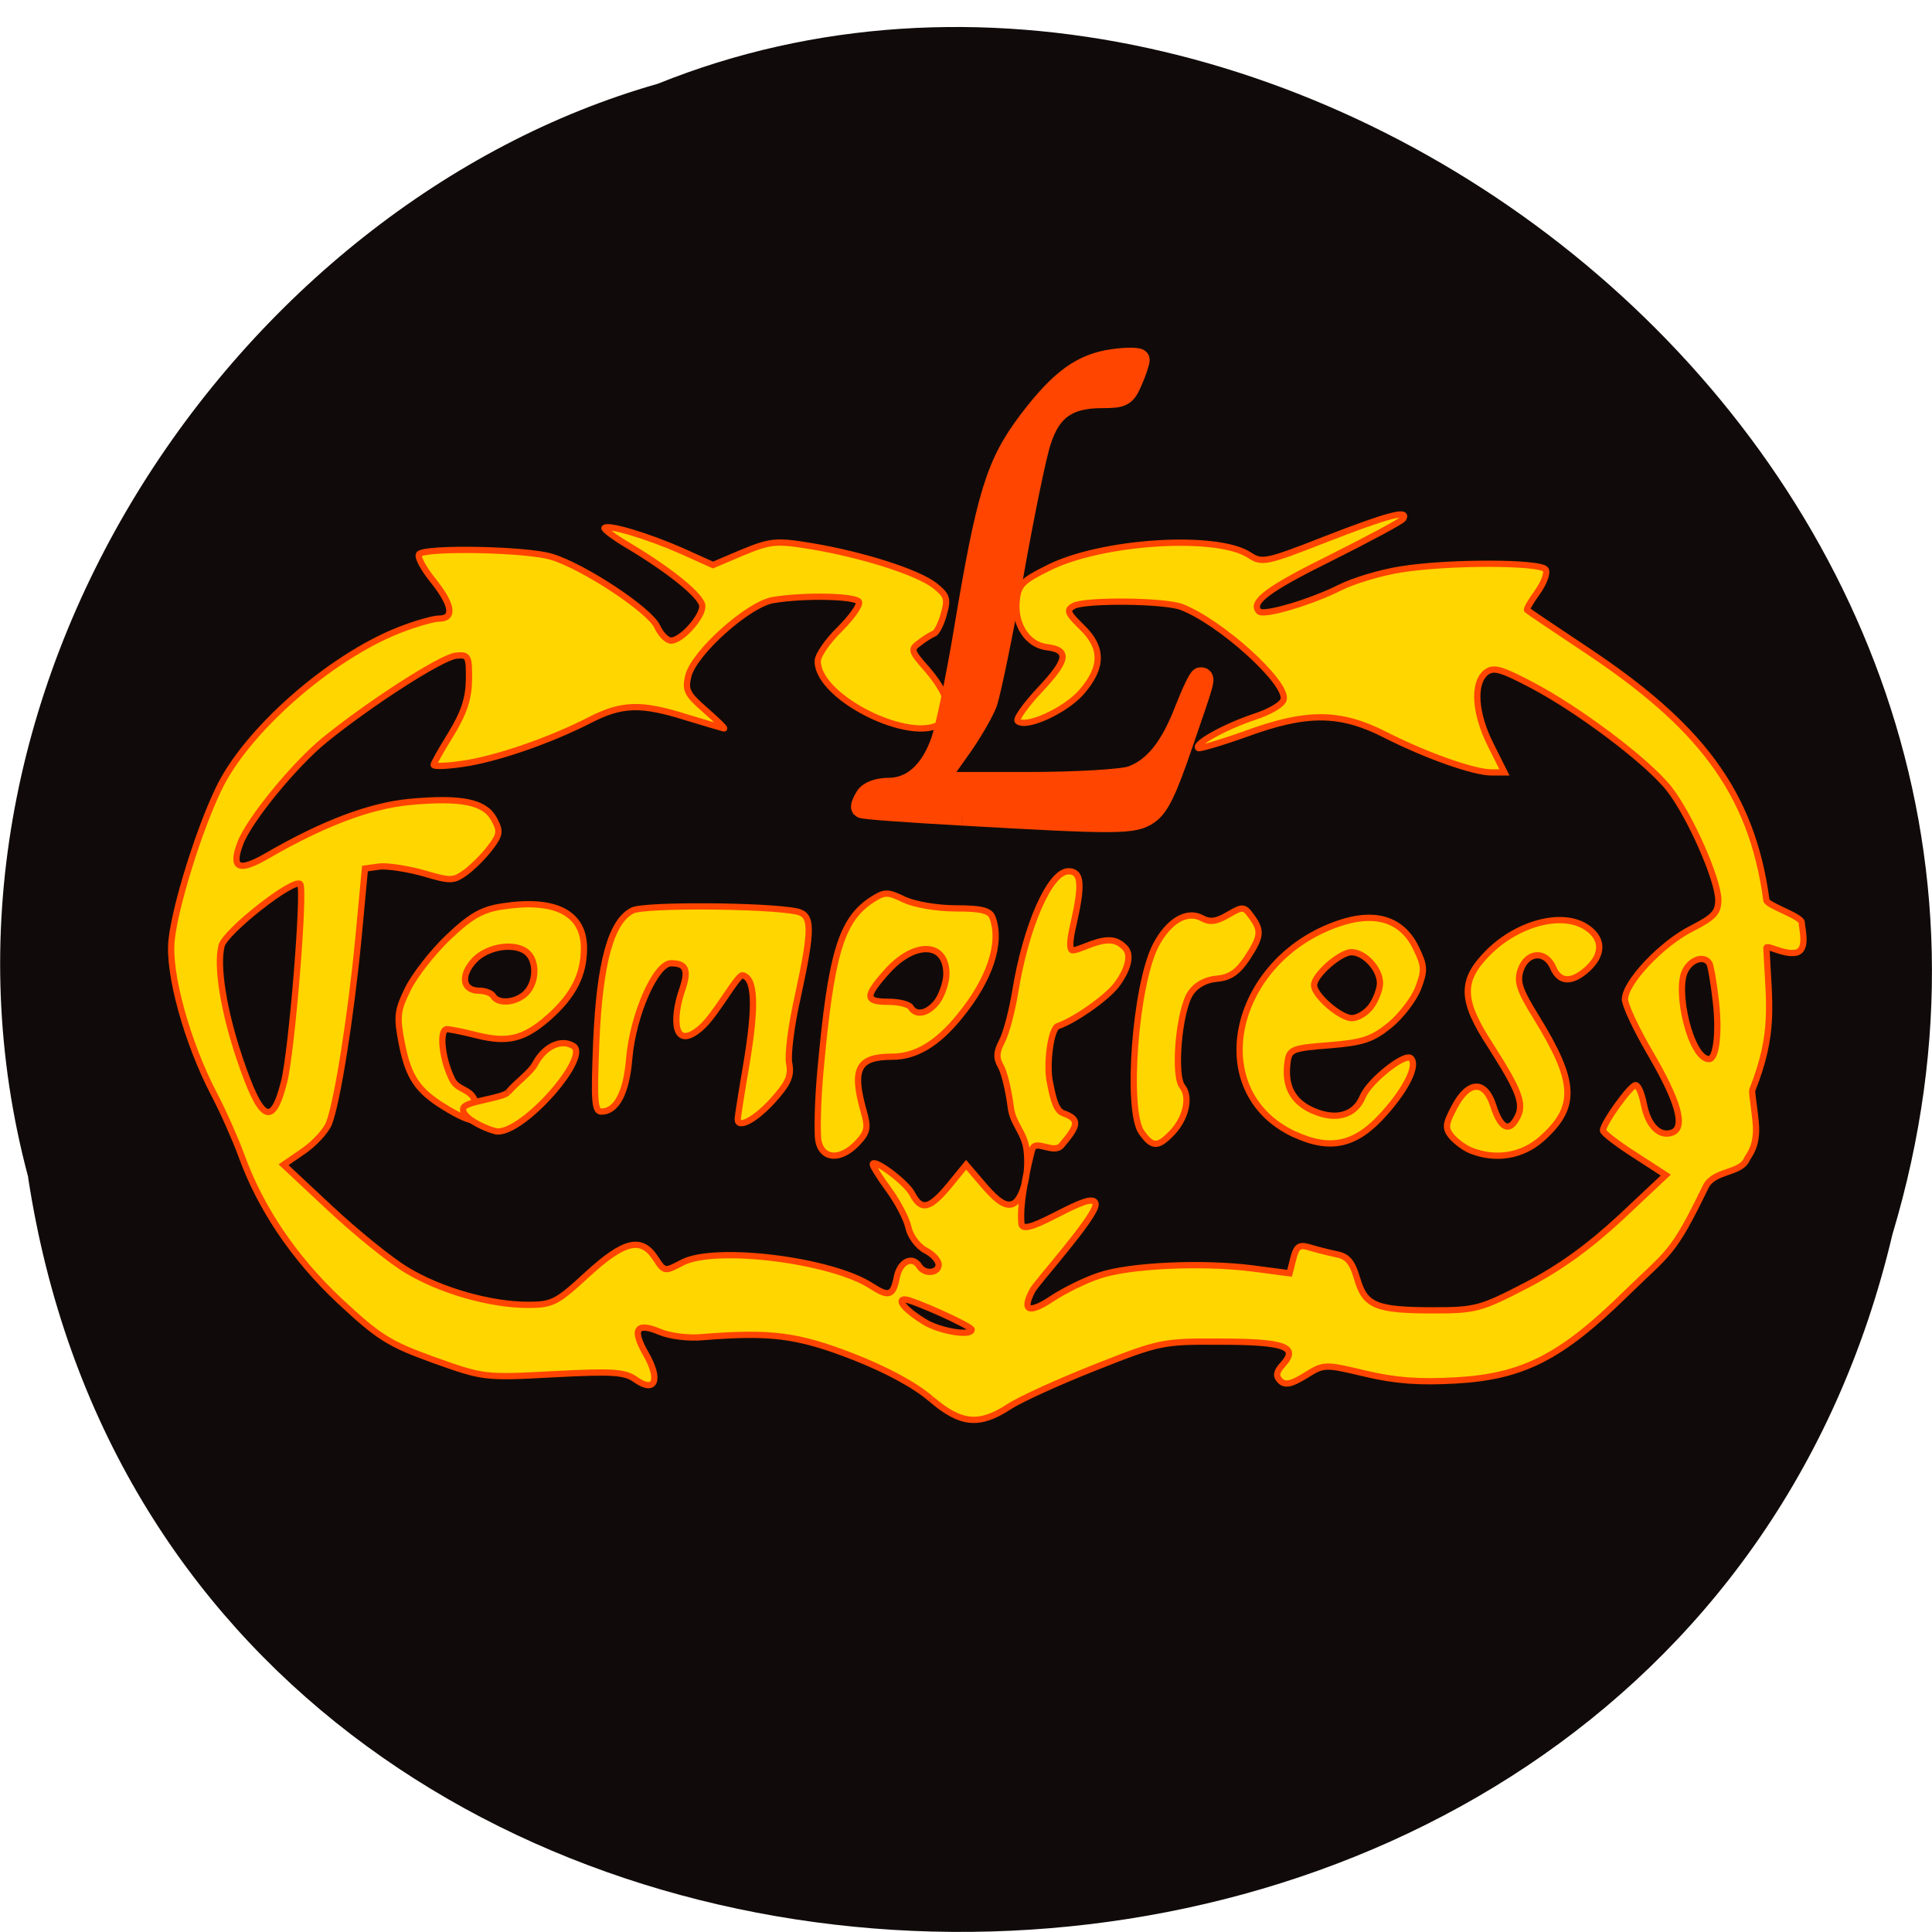 <svg xmlns="http://www.w3.org/2000/svg" viewBox="0 0 22 22"><path d="m 0.32 13.406 c 1.707 11.176 18.668 11.512 21.23 0.648 c 2.641 -8.793 -6.914 -15.984 -14.06 -13.1 c -4.785 1.359 -8.648 6.934 -7.168 12.453" fill="#100b0a"/><g fill-rule="evenodd" stroke="#ff4500" transform="scale(0.086)"><g fill="#ffd600" stroke-width="0.83"><path d="m 123.27 185.23 c -2.091 -1.818 -5.864 -3.864 -10.409 -5.636 c -7.273 -2.818 -10.818 -3.273 -19.864 -2.545 c -1.773 0.182 -4.318 -0.136 -5.591 -0.682 c -3.136 -1.318 -3.773 -0.409 -1.909 2.864 c 2 3.455 1.273 5.273 -1.318 3.455 c -1.455 -1.045 -3 -1.136 -10.909 -0.727 c -9.182 0.5 -9.273 0.455 -15.909 -1.909 c -5.909 -2.136 -7.227 -3 -12.409 -7.818 c -6.05 -5.682 -10.5 -12.318 -13 -19.273 c -0.773 -2.091 -2.364 -5.727 -3.636 -8.136 c -3.545 -6.818 -6.091 -16 -5.591 -20.364 c 0.455 -4.409 3.545 -14.409 6.182 -19.909 c 3.636 -7.727 14.727 -17.5 24 -21.14 c 2.091 -0.818 4.455 -1.5 5.227 -1.5 c 2.091 0 1.773 -1.864 -0.864 -5.136 c -1.273 -1.591 -2.045 -3.091 -1.773 -3.409 c 0.909 -0.909 14.364 -0.636 17.545 0.364 c 4.227 1.273 13.05 7.091 14 9.273 c 0.455 1 1.273 1.818 1.818 1.818 c 1.364 0 4.136 -3.091 4.136 -4.545 c 0 -1.273 -4.182 -4.682 -9.818 -8.05 c -1.864 -1.091 -3.273 -2.182 -3.136 -2.318 c 0.5 -0.5 5.682 1.045 10.227 3.045 l 4.136 1.864 l 3.955 -1.682 c 3.682 -1.5 4.409 -1.591 9.05 -0.818 c 6.818 1.136 14.09 3.455 16.364 5.227 c 1.636 1.318 1.773 1.727 1.182 3.818 c -0.364 1.318 -0.955 2.455 -1.318 2.545 c -0.318 0.136 -1.182 0.636 -1.864 1.182 c -1.227 0.864 -1.182 1.091 0.864 3.409 c 2.682 3.091 3.5 5.5 2.364 6.864 c -3.091 3.682 -16.727 -2.682 -16.727 -7.818 c 0 -0.773 1.318 -2.682 2.955 -4.273 c 1.591 -1.591 2.727 -3.227 2.5 -3.591 c -0.5 -0.773 -7.273 -0.909 -11.364 -0.227 c -3.273 0.545 -10.455 6.955 -11.227 10.05 c -0.455 1.864 -0.182 2.409 2.273 4.545 c 1.5 1.318 2.636 2.409 2.455 2.409 c -0.182 -0.045 -2.364 -0.682 -4.909 -1.455 c -6.05 -1.909 -8.591 -1.864 -12.909 0.364 c -5.318 2.727 -12.5 5.182 -16.818 5.773 c -2.136 0.318 -3.818 0.364 -3.818 0.136 c 0 -0.182 1.045 -2.045 2.318 -4.091 c 1.682 -2.773 2.318 -4.636 2.364 -7.136 c 0.045 -3.182 -0.091 -3.409 -1.727 -3.227 c -1.955 0.227 -11.364 6.273 -17.409 11.182 c -4 3.273 -9.955 10.545 -11.136 13.636 c -1.273 3.364 -0.227 3.864 3.545 1.682 c 7.455 -4.318 13.636 -6.636 18.864 -7.136 c 6.864 -0.636 9.955 0 11.182 2.273 c 0.864 1.591 0.818 2.045 -0.5 3.773 c -0.773 1.045 -2.227 2.5 -3.182 3.227 c -1.682 1.227 -2.045 1.227 -5.591 0.182 c -2.091 -0.591 -4.727 -1 -5.818 -0.909 l -2 0.273 l -0.864 9.227 c -1 10.409 -2.818 21.818 -3.909 24.545 c -0.409 1 -1.909 2.636 -3.364 3.636 l -2.636 1.818 l 6.227 5.818 c 3.409 3.182 7.955 6.864 10.09 8.136 c 4.5 2.727 11.09 4.591 16.05 4.591 c 3.227 0 3.818 -0.318 7.818 -4 c 4.909 -4.5 7.182 -5.05 9.05 -2.182 c 1.182 1.818 1.227 1.818 3.545 0.591 c 4.273 -2.273 19.727 -0.364 25.05 3.091 c 2.318 1.5 2.864 1.318 3.364 -1.136 c 0.409 -2.136 2.091 -2.909 3 -1.455 c 0.682 1.091 2.545 0.909 2.545 -0.227 c 0 -0.545 -0.773 -1.409 -1.773 -1.909 c -1 -0.545 -2 -1.909 -2.227 -3 c -0.227 -1.136 -1.409 -3.364 -2.591 -5 c -1.182 -1.591 -2.136 -3.136 -2.136 -3.364 c 0 -0.909 4.318 2.273 5.182 3.818 c 1.227 2.364 2.318 2.136 4.955 -1.045 l 2.227 -2.727 l 2.455 2.864 c 1.773 2.045 2.818 2.682 3.727 2.318 c 1.136 -0.409 2.273 -3.636 1.818 -7.227 c -0.318 -2.273 -1.818 -3.364 -2.091 -5.591 c -0.273 -2.182 -0.864 -4.636 -1.318 -5.409 c -0.636 -1.091 -0.591 -1.909 0.182 -3.364 c 0.545 -1.045 1.318 -4 1.727 -6.5 c 1.409 -8.682 4.591 -15.955 7.05 -15.955 c 1.727 0 1.864 1.682 0.682 6.909 c -0.636 2.682 -0.455 3.273 -0.273 3.5 c 0.227 0.227 1.318 -0.273 2.773 -0.818 c 2.227 -0.773 3.273 -0.5 4.273 0.5 c 1.045 1.045 0.273 3.136 -1.091 4.955 c -1.273 1.682 -5.5 4.682 -7.773 5.455 c -0.955 0.364 -1.545 5.182 -1.045 7.455 c 0.273 1.273 0.636 3.636 1.682 4.045 c 2.227 0.818 2.227 1.5 -0.136 4.273 c -1.045 1.273 -3.5 -0.909 -3.909 0.591 c -0.409 1.545 -1.727 6.909 -1.409 9.818 c 0.273 2.182 9.636 -4.955 9.818 -2.591 c 0.091 1.591 -7.818 10.364 -8.364 11.409 c -1.455 2.773 -0.455 3.136 2.727 1 c 1.545 -1 4.273 -2.364 6.091 -2.955 c 3.909 -1.364 13.682 -1.818 20.364 -0.955 l 4.864 0.636 l 0.5 -1.955 c 0.409 -1.591 0.773 -1.864 2.045 -1.5 c 0.864 0.273 2.455 0.682 3.545 0.909 c 1.545 0.273 2.182 0.955 2.864 3.273 c 1.045 3.591 2.5 4.182 10.136 4.182 c 5.5 0 6.227 -0.182 12.273 -3.318 c 4.455 -2.318 8.227 -5.05 12.455 -8.955 l 6 -5.636 l -4.136 -2.682 c -2.273 -1.455 -4.182 -2.909 -4.182 -3.227 c 0 -0.909 3.636 -6 4.318 -6 c 0.364 0 0.818 1.136 1.091 2.5 c 0.545 2.864 2.091 4.409 3.773 3.773 c 1.773 -0.682 0.818 -4.136 -3 -10.636 c -1.773 -3.045 -3.273 -6.227 -3.273 -7 c 0 -2.227 4.864 -7.364 8.818 -9.364 c 2.955 -1.5 3.545 -2.136 3.545 -3.818 c -0.045 -2.773 -3.773 -11.182 -6.5 -14.682 c -2.909 -3.682 -12.05 -10.545 -18.318 -13.818 c -4.091 -2.136 -5 -2.364 -6 -1.545 c -1.682 1.455 -1.409 5.409 0.682 9.545 l 1.818 3.636 h -1.727 c -2.318 0 -8.636 -2.227 -14.09 -5 c -6 -3.045 -10.409 -3.045 -18.455 -0.091 c -3.318 1.182 -6.136 2 -6.273 1.864 c -0.591 -0.545 3.545 -2.818 7.318 -4.091 c 2.136 -0.682 3.864 -1.682 4 -2.364 c 0.455 -2.273 -8.409 -10.273 -13.545 -12.227 c -2.273 -0.864 -12.818 -0.955 -14.273 -0.136 c -1 0.545 -0.818 0.955 1.045 2.773 c 2.864 2.727 2.864 5.364 -0.045 8.682 c -2.182 2.455 -7.409 4.818 -8.409 3.773 c -0.273 -0.227 1.045 -2.091 2.955 -4.136 c 3.727 -3.955 3.909 -5.273 0.864 -5.636 c -2.5 -0.318 -4.273 -3 -3.955 -6.091 c 0.182 -2.136 0.727 -2.682 4.227 -4.409 c 7.05 -3.545 22.318 -4.5 26.591 -1.682 c 1.682 1.091 2.182 1 10.182 -2.136 c 8.182 -3.182 10.955 -3.909 10.182 -2.682 c -0.182 0.318 -4.5 2.636 -9.5 5.136 c -8.364 4.136 -10.773 5.909 -9.591 7.136 c 0.636 0.636 6.864 -1.227 10.682 -3.136 c 1.773 -0.909 5.409 -2 8 -2.409 c 6.318 -1.045 18.682 -1 19.273 0 c 0.273 0.455 -0.227 1.773 -1.091 3 c -0.864 1.182 -1.5 2.273 -1.364 2.364 c 0.136 0.136 3.727 2.545 7.955 5.364 c 14.591 9.727 21.773 18.455 23.727 33.05 c 0.091 0.727 4.727 2.136 4.682 3 c 0 0.682 0.864 3.636 -0.773 3.955 c -1.636 0.318 -3.955 -1.182 -3.909 -0.591 c 0.364 7.5 1.136 11.182 -1.864 18.773 c -0.136 0.409 0.545 3.864 0.5 5.455 c -0.091 2.364 -0.955 3.136 -1.227 3.727 c -0.818 1.909 -4.364 1.409 -5.455 3.636 c -4.409 9.09 -4.727 8.455 -10.591 14.182 c -8.545 8.364 -13.591 10.955 -22.5 11.455 c -4.818 0.273 -8 0.045 -12 -0.909 c -5.364 -1.273 -5.455 -1.273 -7.909 0.273 c -1.864 1.136 -2.682 1.318 -3.318 0.682 c -0.636 -0.636 -0.545 -1.182 0.364 -2.182 c 2.091 -2.318 0.227 -3 -8.318 -3 c -7.636 -0.045 -8.05 0.045 -16.545 3.409 c -4.818 1.909 -9.955 4.227 -11.455 5.227 c -3.909 2.545 -6.364 2.318 -10.273 -1.045 m 5.364 -9.182 c 0 -0.455 -7.864 -4 -8.864 -4 c -1.136 0 0.182 1.5 2.591 2.955 c 2.045 1.273 6.273 1.955 6.273 1.045 m -91.05 -32.773 c 1.045 -4.091 2.773 -25.545 2.136 -26.23 c -0.864 -0.818 -9.955 6.318 -10.409 8.182 c -0.682 2.682 0.273 8.591 2.364 14.818 c 2.864 8.5 4.364 9.318 5.909 3.227 m 189.59 -10.636 c -0.273 -2.5 -0.682 -4.773 -0.864 -5.091 c -0.682 -1.091 -2.409 -0.545 -3.182 0.955 c -1.409 2.591 0.727 11.727 3.136 11.727 c 1 0 1.364 -3.727 0.909 -7.591"/><path d="m 108.36 151.05 c -0.182 -1.091 -0.091 -5.273 0.273 -9.273 c 1.409 -15.455 2.727 -19.955 6.818 -22.636 c 1.727 -1.091 2.045 -1.091 4.318 0 c 1.409 0.636 4.318 1.136 6.818 1.136 c 3.318 0 4.455 0.273 4.818 1.182 c 1.273 3.364 -0.318 8.227 -4.364 13.14 c -2.955 3.636 -5.818 5.318 -8.909 5.318 c -4.545 0 -5.364 1.591 -3.773 7.227 c 0.636 2.182 0.5 2.773 -0.818 4.182 c -2.227 2.364 -4.682 2.227 -5.182 -0.273 m 15.818 -18.545 c 0.591 -0.909 1.136 -2.5 1.136 -3.545 c 0 -4.318 -4.318 -4.409 -8 -0.182 c -2.818 3.182 -2.773 3.864 0.318 3.864 c 1.364 0 2.682 0.318 2.955 0.727 c 0.727 1.227 2.364 0.818 3.591 -0.864"/><path d="m 97.68 148.18 c 0 -0.273 0.5 -3.5 1.136 -7.182 c 1.318 -7.864 1.182 -11.5 -0.5 -11.864 c -0.682 -0.091 -3.545 5.273 -5.5 6.955 c -3.682 3.182 -3.818 -1.182 -2.5 -5 c 0.909 -2.636 0.545 -3.545 -1.455 -3.545 c -2.045 0 -5.05 6.818 -5.545 12.591 c -0.364 4.545 -1.682 7.05 -3.682 7.05 c -0.909 0 -1 -1.364 -0.682 -9.273 c 0.455 -10.455 1.955 -15.955 4.818 -17.364 c 1.591 -0.773 17.636 -0.682 21.727 0.136 c 2.091 0.455 2.091 2.227 0.136 11.273 c -0.864 3.773 -1.364 7.773 -1.136 8.864 c 0.318 1.636 -0.136 2.636 -2.182 4.909 c -2.318 2.545 -4.636 3.773 -4.636 2.455"/><path d="m 58.773 146.55 c -3.455 -2.136 -4.682 -3.909 -5.545 -8.273 c -0.727 -3.682 -0.636 -4.409 0.773 -7.318 c 0.864 -1.773 3.273 -4.864 5.364 -6.864 c 3.091 -2.909 4.5 -3.682 7.273 -4.091 c 6.909 -1.045 10.682 0.909 10.682 5.545 c 0 3.545 -1.409 6.273 -4.682 9.182 c -3.273 2.864 -5.409 3.364 -9.455 2.364 c -1.773 -0.455 -3.591 -0.818 -4 -0.818 c -1.045 0 -0.727 3.864 0.727 6.727 c 0.636 1.227 2.091 1.182 2.773 2.318 c 2.318 4.182 -0.182 3.545 -3.909 1.227 m 10.864 -15.05 c 1.364 -1.364 1.5 -4.045 0.273 -5.273 c -1.5 -1.5 -5.273 -1 -7.091 0.909 c -1.909 2.045 -1.591 4.045 0.636 4.045 c 0.773 0 1.636 0.318 1.864 0.727 c 0.682 1.091 3.045 0.864 4.318 -0.409"/><path d="m 67.27 144.64 c 1.136 -1.364 2.955 -2.591 3.591 -3.773 c 1.227 -2.318 3.455 -3.364 5.05 -2.364 c 2.273 1.364 -6.364 11.318 -10 11.318 c -0.727 0 -5.091 -1.727 -4.545 -3.136 c 0.318 -0.864 5.227 -1.273 5.864 -2.045"/><path d="m 151.14 149.91 c -2.045 -2.955 -0.818 -19.409 1.864 -24.682 c 1.682 -3.273 4.182 -4.773 6.182 -3.636 c 1 0.545 1.864 0.455 3.409 -0.455 c 1.955 -1.136 2.136 -1.136 3.091 0.182 c 1.409 1.909 1.318 2.682 -0.591 5.591 c -1.227 1.818 -2.273 2.545 -4 2.682 c -1.5 0.136 -2.773 0.864 -3.455 1.909 c -1.545 2.318 -2.273 10.955 -1.091 12.364 c 1.136 1.409 0.455 4.318 -1.455 6.227 c -1.818 1.864 -2.545 1.818 -3.955 -0.182"/><path d="m 171.36 150.18 c -12.318 -5.773 -8.091 -23.682 6.636 -28.14 c 4.5 -1.318 7.818 -0.091 9.545 3.591 c 1.091 2.273 1.136 2.864 0.227 5.227 c -0.591 1.5 -2.273 3.682 -3.773 4.909 c -2.318 1.864 -3.545 2.273 -8 2.636 c -4.818 0.364 -5.273 0.545 -5.5 2.136 c -0.455 3.091 0.545 5.182 3.091 6.409 c 3.182 1.5 5.818 0.818 6.864 -1.773 c 0.864 -2.045 5.591 -5.818 6.364 -5.05 c 0.909 0.909 -0.5 3.909 -3.5 7.273 c -3.773 4.273 -7.136 5 -11.955 2.773 m 10.227 -16.955 c 0.636 -0.909 1.136 -2.273 1.136 -3.045 c 0 -1.864 -2.045 -4.091 -3.773 -4.091 c -1.5 0 -4.955 3.045 -4.955 4.364 c 0 1.364 3.5 4.364 5 4.364 c 0.818 0 1.955 -0.727 2.591 -1.591"/><path d="m 194.73 152.32 c -0.818 -0.318 -1.955 -1.182 -2.545 -1.864 c -0.864 -1.091 -0.818 -1.591 0.409 -3.909 c 1.864 -3.5 4.045 -3.545 5.136 -0.136 c 0.955 3 2.091 3.591 3.136 1.591 c 1 -1.818 0.318 -3.545 -3.5 -9.545 c -3.955 -6.05 -4 -8.636 -0.273 -12.364 c 4 -3.955 9.955 -5.455 13.09 -3.227 c 2.091 1.455 2.091 3.5 0.045 5.409 c -2.091 1.909 -3.727 1.864 -4.591 -0.182 c -1 -2.273 -3.409 -2.091 -4.273 0.273 c -0.545 1.591 -0.227 2.636 2.045 6.318 c 5.318 8.636 5.455 11.909 0.682 16.14 c -2.591 2.273 -6.091 2.818 -9.364 1.5"/></g><path d="m 127.36 107.95 c -7.182 -0.409 -13.14 -0.818 -13.273 -1 c -0.136 -0.136 0.091 -0.773 0.5 -1.409 c 0.409 -0.727 1.636 -1.182 3.045 -1.182 c 3.136 0 5.591 -2.227 7 -6.273 c 0.636 -1.864 1.955 -8.227 2.955 -14.182 c 3.091 -18.591 4.318 -22.5 8.727 -28.318 c 4.136 -5.409 6.955 -7.409 11.05 -8 c 1.955 -0.273 3.5 -0.227 3.5 0.045 c 0 0.318 -0.409 1.591 -0.955 2.818 c -0.864 2.045 -1.273 2.227 -4 2.227 c -4.5 0 -6.773 1.591 -8.091 5.727 c -0.636 1.864 -2.273 9.909 -3.682 17.864 c -1.409 7.909 -3 15.5 -3.455 16.818 c -0.5 1.318 -2.182 4.227 -3.818 6.455 l -2.864 4.045 h 11.864 c 6.545 0 12.864 -0.364 14 -0.818 c 2.955 -1.091 5.136 -3.818 7.05 -8.818 c 0.909 -2.318 1.818 -4.227 2.045 -4.227 c 0.682 0 0.591 0.182 -2.364 8.773 c -2.136 6.273 -3.136 8.318 -4.5 9.273 c -1.955 1.364 -3.909 1.364 -24.727 0.182" fill="#ff4500" stroke-width="2.731"/></g></svg>